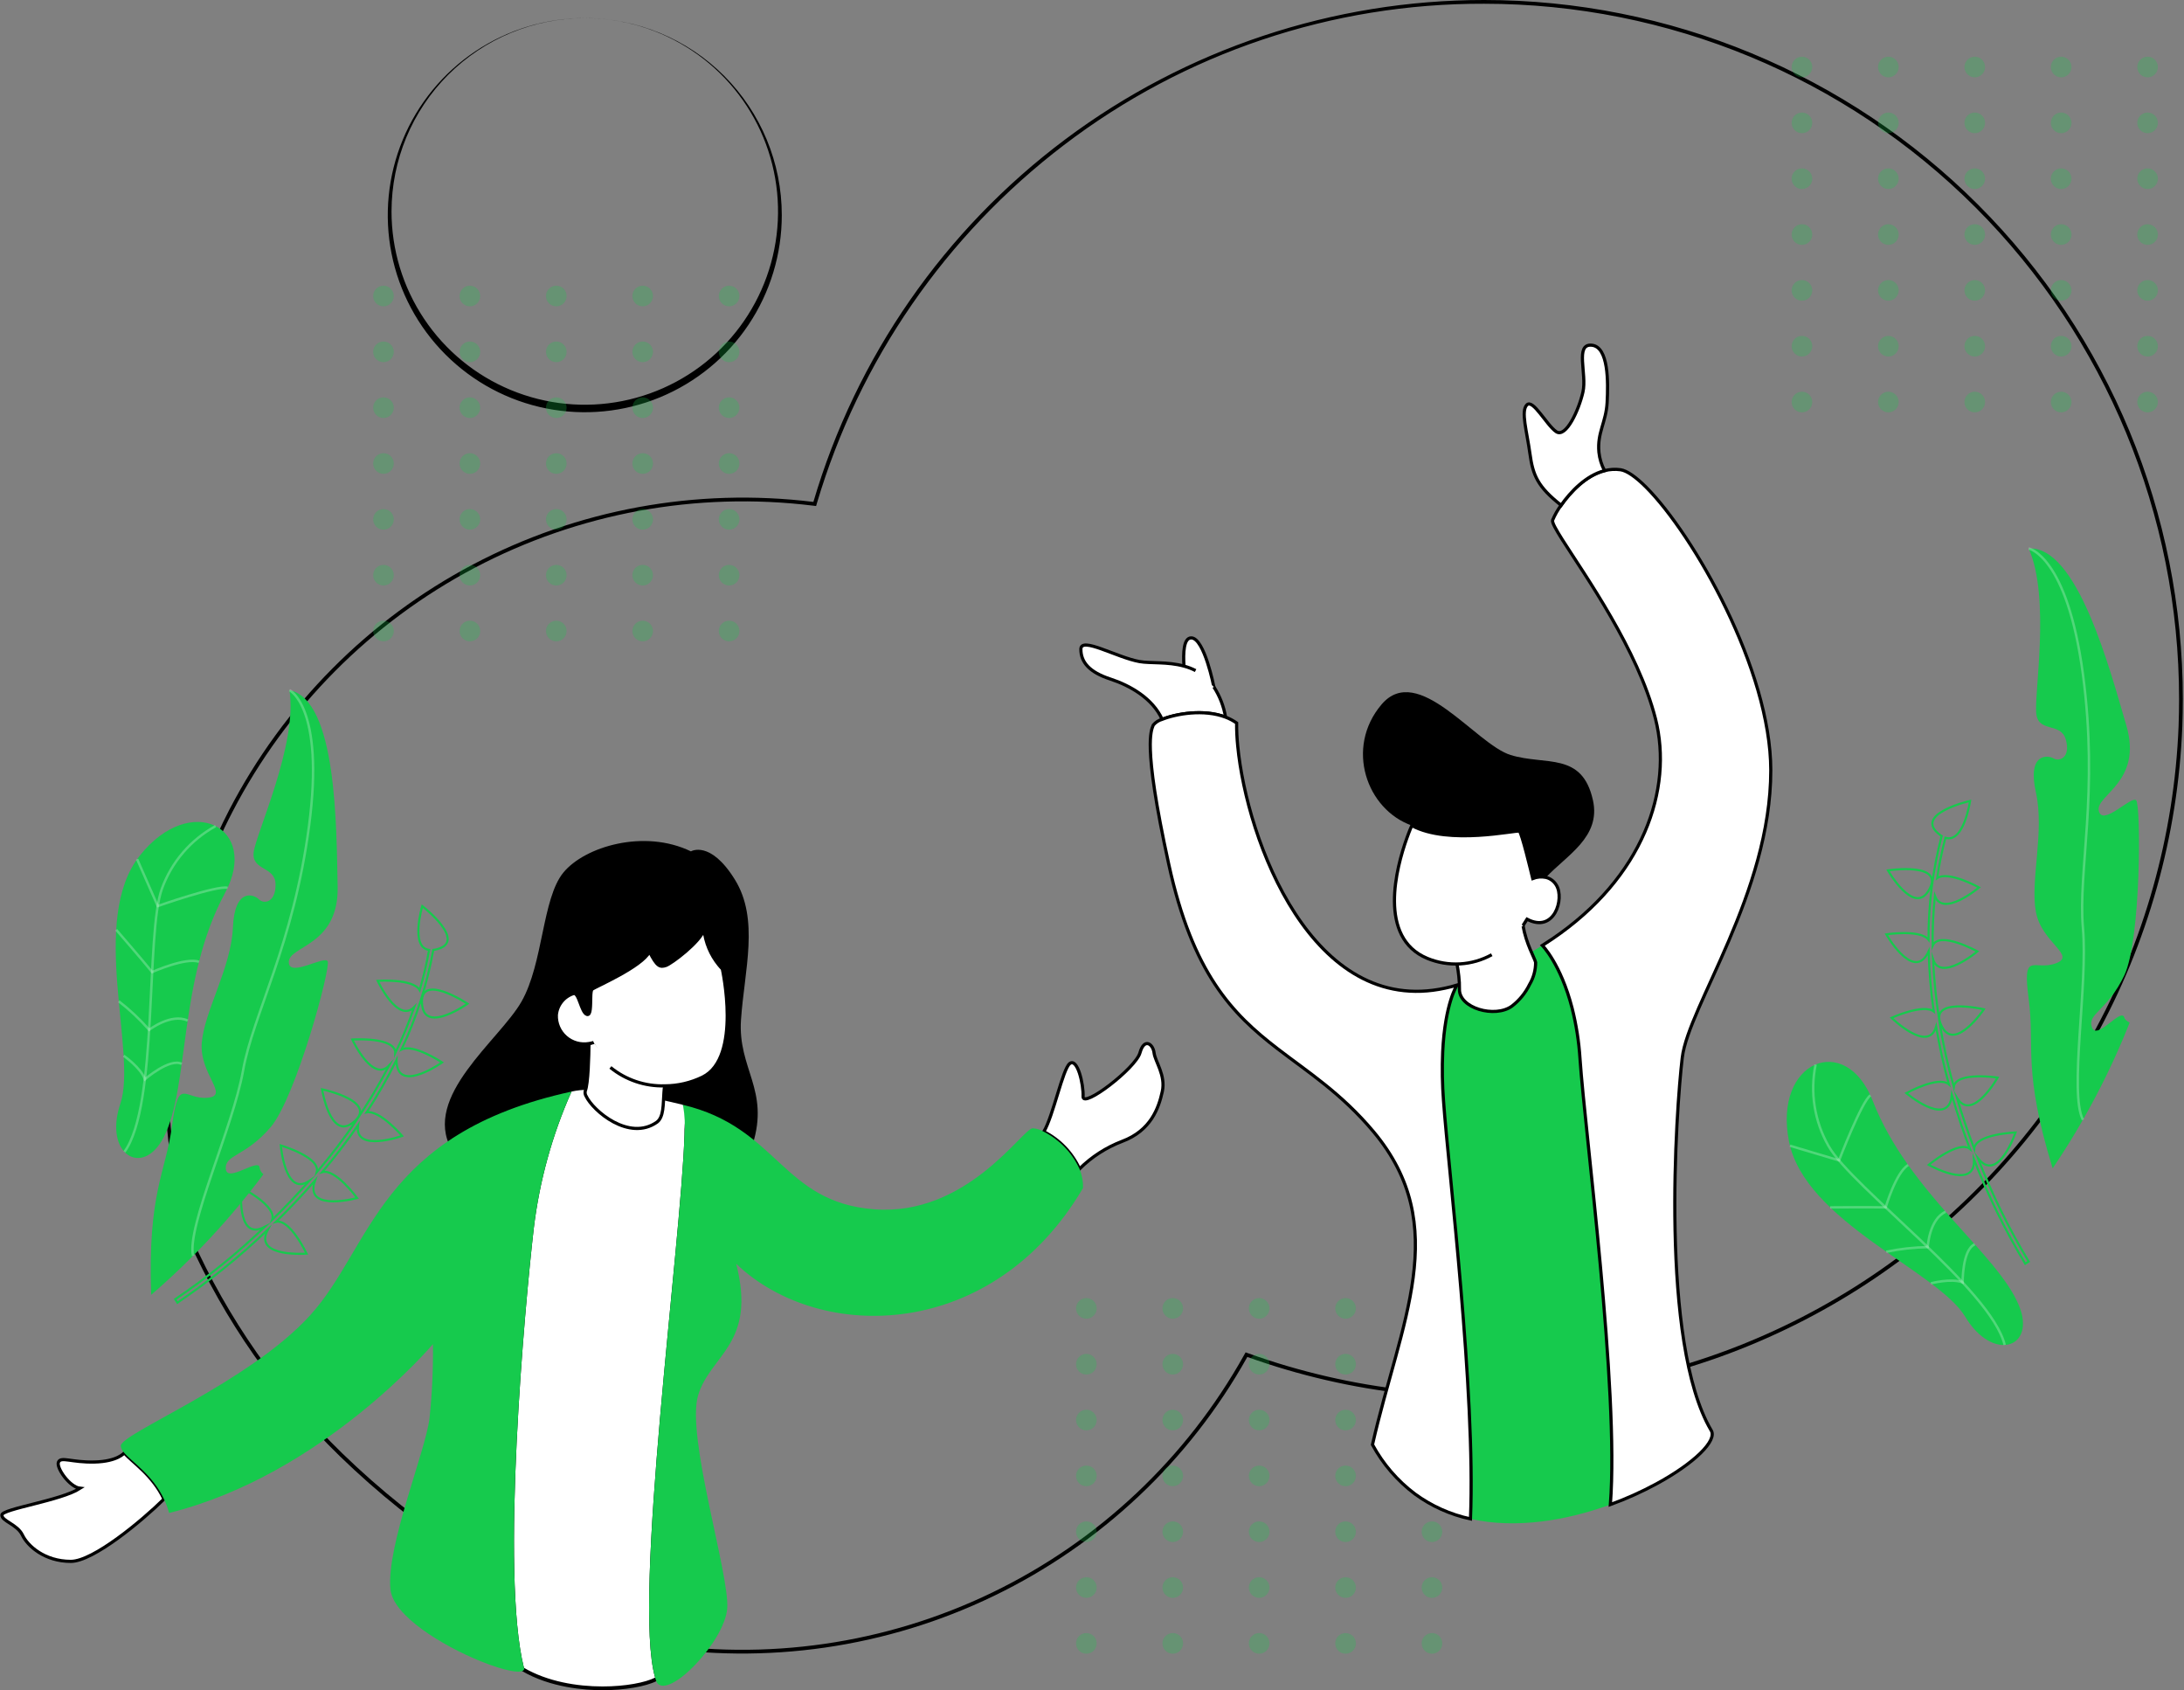 <svg width="517" height="400" viewBox="0 0 517 400" fill="none" xmlns="http://www.w3.org/2000/svg">
<rect x="0" y="0" width="517" height="400" fill="#808080" stroke="none"/>
<g clip-path="url(#clip0_376_1533)">
<path d="M351.292 0.888C394.931 0.889 436.783 18.225 467.64 49.082C498.498 79.94 515.834 121.792 515.835 165.431C515.835 167.375 515.796 169.484 515.717 171.872C514.687 197.705 507.589 222.933 494.997 245.513C482.405 268.092 464.672 287.39 443.235 301.843C421.799 316.296 397.26 325.497 371.606 328.704C345.952 331.91 319.903 329.03 295.569 320.297L294.86 320.042L294.493 320.7C280.862 345.113 260.042 364.734 234.864 376.894C209.686 389.055 181.373 393.163 153.777 388.662C150.189 387.417 146.591 386.046 143.08 384.586C120.014 375.106 98.964 361.323 81.053 343.971C66.037 329.368 53.931 312.046 45.377 292.927C41.72 280.459 39.868 267.532 39.877 254.539C39.809 232.821 45.006 211.41 55.024 192.141C67.801 167.485 87.814 147.327 112.376 134.372C136.939 121.417 164.877 116.285 192.44 119.664L193.188 119.756L193.4 119.033C203.403 85.327 223.862 55.674 251.821 34.358C280.382 12.542 315.352 0.775 351.292 0.888ZM138.43 4.285C147.479 4.285 156.324 6.968 163.847 11.995C171.371 17.022 177.235 24.167 180.697 32.527C184.16 40.886 185.066 50.085 183.301 58.959C181.535 67.834 177.178 75.986 170.78 82.384C164.382 88.782 156.23 93.139 147.356 94.904C138.481 96.67 129.283 95.764 120.923 92.301C112.563 88.838 105.418 82.975 100.391 75.451C95.364 67.928 92.681 59.083 92.681 50.034C92.695 37.905 97.519 26.276 106.096 17.7C114.673 9.123 126.301 4.299 138.43 4.285ZM351.292 0C315.554 0.004 280.777 11.577 252.163 32.988C223.549 54.399 202.635 84.497 192.548 118.782C164.805 115.381 136.685 120.547 111.962 133.587C87.239 146.626 67.096 166.916 54.235 191.732C38.088 223.065 34.616 259.41 44.541 293.233C53.145 312.474 65.323 329.907 80.43 344.605C98.409 362.053 119.558 375.902 142.739 385.406C146.326 386.898 149.932 388.271 153.558 389.525C181.344 394.074 209.857 389.949 235.215 377.711C260.572 365.472 281.542 345.716 295.268 321.132C319.734 329.912 345.923 332.808 371.716 329.584C397.508 326.361 422.179 317.109 443.732 302.579C465.284 288.048 483.112 268.646 495.772 245.944C508.433 223.242 515.569 197.879 516.604 171.906C516.675 169.763 516.723 167.597 516.723 165.431C516.722 121.556 499.292 79.479 468.268 48.455C437.244 17.43 395.166 0.001 351.292 0V0ZM138.43 4.285C129.206 4.285 120.19 7.02 112.52 12.145C104.851 17.269 98.873 24.553 95.343 33.075C91.814 41.596 90.89 50.974 92.689 60.02C94.489 69.067 98.931 77.377 105.453 83.899C111.975 90.421 120.285 94.863 129.332 96.663C138.379 98.462 147.756 97.539 156.278 94.009C164.799 90.479 172.083 84.501 177.208 76.832C182.332 69.163 185.067 60.146 185.067 50.922C185.067 38.553 180.154 26.691 171.408 17.945C162.662 9.198 150.799 4.285 138.43 4.285Z" fill="black"/>
<g style="mix-blend-mode:overlay" opacity="0.25">
<g style="mix-blend-mode:overlay">
<path d="M90.778 72.498C92.128 72.498 93.222 71.404 93.222 70.054C93.222 68.705 92.128 67.611 90.778 67.611C89.429 67.611 88.335 68.705 88.335 70.054C88.335 71.404 89.429 72.498 90.778 72.498Z" fill="#16CA4D"/>
</g>
<g style="mix-blend-mode:overlay">
<path d="M111.232 72.498C112.582 72.498 113.676 71.404 113.676 70.054C113.676 68.705 112.582 67.611 111.232 67.611C109.883 67.611 108.789 68.705 108.789 70.054C108.789 71.404 109.883 72.498 111.232 72.498Z" fill="#16CA4D"/>
</g>
<g style="mix-blend-mode:overlay">
<path d="M131.687 72.498C133.036 72.498 134.131 71.404 134.131 70.054C134.131 68.705 133.036 67.611 131.687 67.611C130.337 67.611 129.243 68.705 129.243 70.054C129.243 71.404 130.337 72.498 131.687 72.498Z" fill="#16CA4D"/>
</g>
<g style="mix-blend-mode:overlay">
<path d="M152.141 72.498C153.491 72.498 154.585 71.404 154.585 70.054C154.585 68.705 153.491 67.611 152.141 67.611C150.791 67.611 149.697 68.705 149.697 70.054C149.697 71.404 150.791 72.498 152.141 72.498Z" fill="#16CA4D"/>
</g>
<g style="mix-blend-mode:overlay">
<path d="M172.595 72.498C173.945 72.498 175.039 71.404 175.039 70.054C175.039 68.705 173.945 67.611 172.595 67.611C171.246 67.611 170.152 68.705 170.152 70.054C170.152 71.404 171.246 72.498 172.595 72.498Z" fill="#16CA4D"/>
</g>
<g style="mix-blend-mode:overlay">
<path d="M90.778 85.712C92.128 85.712 93.222 84.618 93.222 83.268C93.222 81.918 92.128 80.824 90.778 80.824C89.429 80.824 88.335 81.918 88.335 83.268C88.335 84.618 89.429 85.712 90.778 85.712Z" fill="#16CA4D"/>
</g>
<g style="mix-blend-mode:overlay">
<path d="M111.232 85.712C112.582 85.712 113.676 84.618 113.676 83.268C113.676 81.918 112.582 80.824 111.232 80.824C109.883 80.824 108.789 81.918 108.789 83.268C108.789 84.618 109.883 85.712 111.232 85.712Z" fill="#16CA4D"/>
</g>
<g style="mix-blend-mode:overlay">
<path d="M131.687 85.712C133.036 85.712 134.131 84.618 134.131 83.268C134.131 81.918 133.036 80.824 131.687 80.824C130.337 80.824 129.243 81.918 129.243 83.268C129.243 84.618 130.337 85.712 131.687 85.712Z" fill="#16CA4D"/>
</g>
<g style="mix-blend-mode:overlay">
<path d="M152.141 85.712C153.491 85.712 154.585 84.618 154.585 83.268C154.585 81.918 153.491 80.824 152.141 80.824C150.791 80.824 149.697 81.918 149.697 83.268C149.697 84.618 150.791 85.712 152.141 85.712Z" fill="#16CA4D"/>
</g>
<g style="mix-blend-mode:overlay">
<path d="M172.595 85.712C173.945 85.712 175.039 84.618 175.039 83.268C175.039 81.918 173.945 80.825 172.595 80.825C171.246 80.825 170.152 81.918 170.152 83.268C170.152 84.618 171.246 85.712 172.595 85.712Z" fill="#16CA4D"/>
</g>
<g style="mix-blend-mode:overlay">
<path d="M90.778 98.926C92.128 98.926 93.222 97.832 93.222 96.482C93.222 95.132 92.128 94.038 90.778 94.038C89.429 94.038 88.335 95.132 88.335 96.482C88.335 97.832 89.429 98.926 90.778 98.926Z" fill="#16CA4D"/>
</g>
<g style="mix-blend-mode:overlay">
<path d="M111.232 98.926C112.582 98.926 113.676 97.832 113.676 96.482C113.676 95.132 112.582 94.038 111.232 94.038C109.883 94.038 108.789 95.132 108.789 96.482C108.789 97.832 109.883 98.926 111.232 98.926Z" fill="#16CA4D"/>
</g>
<g style="mix-blend-mode:overlay">
<path d="M131.687 98.926C133.036 98.926 134.131 97.832 134.131 96.482C134.131 95.132 133.036 94.038 131.687 94.038C130.337 94.038 129.243 95.132 129.243 96.482C129.243 97.832 130.337 98.926 131.687 98.926Z" fill="#16CA4D"/>
</g>
<g style="mix-blend-mode:overlay">
<path d="M152.141 98.926C153.491 98.926 154.585 97.832 154.585 96.482C154.585 95.132 153.491 94.038 152.141 94.038C150.791 94.038 149.697 95.132 149.697 96.482C149.697 97.832 150.791 98.926 152.141 98.926Z" fill="#16CA4D"/>
</g>
<g style="mix-blend-mode:overlay">
<path d="M172.595 98.926C173.945 98.926 175.039 97.832 175.039 96.482C175.039 95.132 173.945 94.038 172.595 94.038C171.246 94.038 170.152 95.132 170.152 96.482C170.152 97.832 171.246 98.926 172.595 98.926Z" fill="#16CA4D"/>
</g>
<g style="mix-blend-mode:overlay">
<path d="M90.778 112.139C92.128 112.139 93.222 111.045 93.222 109.696C93.222 108.346 92.128 107.252 90.778 107.252C89.429 107.252 88.335 108.346 88.335 109.696C88.335 111.045 89.429 112.139 90.778 112.139Z" fill="#16CA4D"/>
</g>
<g style="mix-blend-mode:overlay">
<path d="M111.232 112.139C112.582 112.139 113.676 111.045 113.676 109.696C113.676 108.346 112.582 107.252 111.232 107.252C109.883 107.252 108.789 108.346 108.789 109.696C108.789 111.045 109.883 112.139 111.232 112.139Z" fill="#16CA4D"/>
</g>
<g style="mix-blend-mode:overlay">
<path d="M131.687 112.139C133.036 112.139 134.131 111.045 134.131 109.696C134.131 108.346 133.036 107.252 131.687 107.252C130.337 107.252 129.243 108.346 129.243 109.696C129.243 111.045 130.337 112.139 131.687 112.139Z" fill="#16CA4D"/>
</g>
<g style="mix-blend-mode:overlay">
<path d="M152.141 112.139C153.491 112.139 154.585 111.045 154.585 109.696C154.585 108.346 153.491 107.252 152.141 107.252C150.791 107.252 149.697 108.346 149.697 109.696C149.697 111.045 150.791 112.139 152.141 112.139Z" fill="#16CA4D"/>
</g>
<g style="mix-blend-mode:overlay">
<path d="M172.595 112.139C173.945 112.139 175.039 111.045 175.039 109.696C175.039 108.346 173.945 107.252 172.595 107.252C171.246 107.252 170.152 108.346 170.152 109.696C170.152 111.045 171.246 112.139 172.595 112.139Z" fill="#16CA4D"/>
</g>
<g style="mix-blend-mode:overlay">
<path d="M90.778 125.353C92.128 125.353 93.222 124.259 93.222 122.91C93.222 121.56 92.128 120.466 90.778 120.466C89.429 120.466 88.335 121.56 88.335 122.91C88.335 124.259 89.429 125.353 90.778 125.353Z" fill="#16CA4D"/>
</g>
<g style="mix-blend-mode:overlay">
<path d="M111.232 125.353C112.582 125.353 113.676 124.259 113.676 122.91C113.676 121.56 112.582 120.466 111.232 120.466C109.883 120.466 108.789 121.56 108.789 122.91C108.789 124.259 109.883 125.353 111.232 125.353Z" fill="#16CA4D"/>
</g>
<g style="mix-blend-mode:overlay">
<path d="M131.687 125.353C133.036 125.353 134.131 124.259 134.131 122.91C134.131 121.56 133.036 120.466 131.687 120.466C130.337 120.466 129.243 121.56 129.243 122.91C129.243 124.259 130.337 125.353 131.687 125.353Z" fill="#16CA4D"/>
</g>
<g style="mix-blend-mode:overlay">
<path d="M152.141 125.353C153.491 125.353 154.585 124.259 154.585 122.91C154.585 121.56 153.491 120.466 152.141 120.466C150.791 120.466 149.697 121.56 149.697 122.91C149.697 124.259 150.791 125.353 152.141 125.353Z" fill="#16CA4D"/>
</g>
<g style="mix-blend-mode:overlay">
<path d="M172.595 125.353C173.945 125.353 175.039 124.259 175.039 122.91C175.039 121.56 173.945 120.466 172.595 120.466C171.246 120.466 170.152 121.56 170.152 122.91C170.152 124.259 171.246 125.353 172.595 125.353Z" fill="#16CA4D"/>
</g>
<g style="mix-blend-mode:overlay">
<path d="M90.778 138.567C92.128 138.567 93.222 137.473 93.222 136.124C93.222 134.774 92.128 133.68 90.778 133.68C89.429 133.68 88.335 134.774 88.335 136.124C88.335 137.473 89.429 138.567 90.778 138.567Z" fill="#16CA4D"/>
</g>
<g style="mix-blend-mode:overlay">
<path d="M111.232 138.567C112.582 138.567 113.676 137.473 113.676 136.124C113.676 134.774 112.582 133.68 111.232 133.68C109.883 133.68 108.789 134.774 108.789 136.124C108.789 137.473 109.883 138.567 111.232 138.567Z" fill="#16CA4D"/>
</g>
<g style="mix-blend-mode:overlay">
<path d="M131.687 138.567C133.036 138.567 134.131 137.473 134.131 136.124C134.131 134.774 133.036 133.68 131.687 133.68C130.337 133.68 129.243 134.774 129.243 136.124C129.243 137.473 130.337 138.567 131.687 138.567Z" fill="#16CA4D"/>
</g>
<g style="mix-blend-mode:overlay">
<path d="M152.141 138.567C153.491 138.567 154.585 137.473 154.585 136.124C154.585 134.774 153.491 133.68 152.141 133.68C150.791 133.68 149.697 134.774 149.697 136.124C149.697 137.473 150.791 138.567 152.141 138.567Z" fill="#16CA4D"/>
</g>
<g style="mix-blend-mode:overlay">
<path d="M172.595 138.567C173.945 138.567 175.039 137.473 175.039 136.124C175.039 134.774 173.945 133.68 172.595 133.68C171.246 133.68 170.152 134.774 170.152 136.124C170.152 137.473 171.246 138.567 172.595 138.567Z" fill="#16CA4D"/>
</g>
<g style="mix-blend-mode:overlay">
<path d="M90.778 151.781C92.128 151.781 93.222 150.687 93.222 149.337C93.222 147.988 92.128 146.894 90.778 146.894C89.429 146.894 88.335 147.988 88.335 149.337C88.335 150.687 89.429 151.781 90.778 151.781Z" fill="#16CA4D"/>
</g>
<g style="mix-blend-mode:overlay">
<path d="M111.232 151.781C112.582 151.781 113.676 150.687 113.676 149.337C113.676 147.988 112.582 146.894 111.232 146.894C109.883 146.894 108.789 147.988 108.789 149.337C108.789 150.687 109.883 151.781 111.232 151.781Z" fill="#16CA4D"/>
</g>
<g style="mix-blend-mode:overlay">
<path d="M131.687 151.781C133.036 151.781 134.131 150.687 134.131 149.337C134.131 147.988 133.036 146.894 131.687 146.894C130.337 146.894 129.243 147.988 129.243 149.337C129.243 150.687 130.337 151.781 131.687 151.781Z" fill="#16CA4D"/>
</g>
<g style="mix-blend-mode:overlay">
<path d="M152.141 151.781C153.491 151.781 154.585 150.687 154.585 149.337C154.585 147.988 153.491 146.894 152.141 146.894C150.791 146.894 149.697 147.988 149.697 149.337C149.697 150.687 150.791 151.781 152.141 151.781Z" fill="#16CA4D"/>
</g>
<g style="mix-blend-mode:overlay">
<path d="M172.595 151.781C173.945 151.781 175.039 150.687 175.039 149.337C175.039 147.988 173.945 146.894 172.595 146.894C171.246 146.894 170.152 147.988 170.152 149.337C170.152 150.687 171.246 151.781 172.595 151.781Z" fill="#16CA4D"/>
</g>
</g>
<g style="mix-blend-mode:overlay" opacity="0.25">
<g style="mix-blend-mode:overlay">
<path d="M426.562 18.307C427.912 18.307 429.006 17.213 429.006 15.864C429.006 14.514 427.912 13.42 426.562 13.42C425.212 13.42 424.118 14.514 424.118 15.864C424.118 17.213 425.212 18.307 426.562 18.307Z" fill="#16CA4D"/>
</g>
<g style="mix-blend-mode:overlay">
<path d="M447.016 18.307C448.366 18.307 449.46 17.213 449.46 15.864C449.46 14.514 448.366 13.42 447.016 13.42C445.667 13.42 444.573 14.514 444.573 15.864C444.573 17.213 445.667 18.307 447.016 18.307Z" fill="#16CA4D"/>
</g>
<g style="mix-blend-mode:overlay">
<path d="M467.471 18.307C468.82 18.307 469.914 17.213 469.914 15.864C469.914 14.514 468.82 13.42 467.471 13.42C466.121 13.42 465.027 14.514 465.027 15.864C465.027 17.213 466.121 18.307 467.471 18.307Z" fill="#16CA4D"/>
</g>
<g style="mix-blend-mode:overlay">
<path d="M487.925 18.307C489.275 18.307 490.369 17.213 490.369 15.864C490.369 14.514 489.275 13.42 487.925 13.42C486.576 13.42 485.481 14.514 485.481 15.864C485.481 17.213 486.576 18.307 487.925 18.307Z" fill="#16CA4D"/>
</g>
<g style="mix-blend-mode:overlay">
<path d="M508.379 18.307C509.729 18.307 510.823 17.213 510.823 15.864C510.823 14.514 509.729 13.42 508.379 13.42C507.03 13.42 505.936 14.514 505.936 15.864C505.936 17.213 507.03 18.307 508.379 18.307Z" fill="#16CA4D"/>
</g>
<g style="mix-blend-mode:overlay">
<path d="M426.562 31.521C427.912 31.521 429.006 30.427 429.006 29.078C429.006 27.728 427.912 26.634 426.562 26.634C425.212 26.634 424.118 27.728 424.118 29.078C424.118 30.427 425.212 31.521 426.562 31.521Z" fill="#16CA4D"/>
</g>
<g style="mix-blend-mode:overlay">
<path d="M447.016 31.521C448.366 31.521 449.46 30.427 449.46 29.078C449.46 27.728 448.366 26.634 447.016 26.634C445.667 26.634 444.573 27.728 444.573 29.078C444.573 30.427 445.667 31.521 447.016 31.521Z" fill="#16CA4D"/>
</g>
<g style="mix-blend-mode:overlay">
<path d="M467.471 31.521C468.82 31.521 469.914 30.427 469.914 29.078C469.914 27.728 468.82 26.634 467.471 26.634C466.121 26.634 465.027 27.728 465.027 29.078C465.027 30.427 466.121 31.521 467.471 31.521Z" fill="#16CA4D"/>
</g>
<g style="mix-blend-mode:overlay">
<path d="M487.925 31.521C489.275 31.521 490.369 30.427 490.369 29.078C490.369 27.728 489.275 26.634 487.925 26.634C486.576 26.634 485.481 27.728 485.481 29.078C485.481 30.427 486.576 31.521 487.925 31.521Z" fill="#16CA4D"/>
</g>
<g style="mix-blend-mode:overlay">
<path d="M508.379 31.521C509.729 31.521 510.823 30.427 510.823 29.078C510.823 27.728 509.729 26.634 508.379 26.634C507.03 26.634 505.936 27.728 505.936 29.078C505.936 30.427 507.03 31.521 508.379 31.521Z" fill="#16CA4D"/>
</g>
<g style="mix-blend-mode:overlay">
<path d="M426.562 44.735C427.912 44.735 429.006 43.641 429.006 42.291C429.006 40.942 427.912 39.848 426.562 39.848C425.212 39.848 424.118 40.942 424.118 42.291C424.118 43.641 425.212 44.735 426.562 44.735Z" fill="#16CA4D"/>
</g>
<g style="mix-blend-mode:overlay">
<path d="M447.016 44.735C448.366 44.735 449.46 43.641 449.46 42.291C449.46 40.942 448.366 39.848 447.016 39.848C445.667 39.848 444.573 40.942 444.573 42.291C444.573 43.641 445.667 44.735 447.016 44.735Z" fill="#16CA4D"/>
</g>
<g style="mix-blend-mode:overlay">
<path d="M467.471 44.735C468.82 44.735 469.914 43.641 469.914 42.291C469.914 40.942 468.82 39.848 467.471 39.848C466.121 39.848 465.027 40.942 465.027 42.291C465.027 43.641 466.121 44.735 467.471 44.735Z" fill="#16CA4D"/>
</g>
<g style="mix-blend-mode:overlay">
<path d="M487.925 44.735C489.275 44.735 490.369 43.641 490.369 42.291C490.369 40.942 489.275 39.848 487.925 39.848C486.576 39.848 485.481 40.942 485.481 42.291C485.481 43.641 486.576 44.735 487.925 44.735Z" fill="#16CA4D"/>
</g>
<g style="mix-blend-mode:overlay">
<path d="M508.379 44.735C509.729 44.735 510.823 43.641 510.823 42.291C510.823 40.942 509.729 39.848 508.379 39.848C507.03 39.848 505.936 40.942 505.936 42.291C505.936 43.641 507.03 44.735 508.379 44.735Z" fill="#16CA4D"/>
</g>
<g style="mix-blend-mode:overlay">
<path d="M429.006 55.505C429.006 55.989 428.862 56.461 428.594 56.863C428.325 57.265 427.944 57.578 427.497 57.763C427.051 57.948 426.559 57.996 426.085 57.902C425.611 57.808 425.176 57.575 424.834 57.233C424.492 56.891 424.259 56.456 424.165 55.982C424.071 55.508 424.119 55.017 424.304 54.57C424.489 54.123 424.802 53.742 425.204 53.473C425.606 53.205 426.079 53.062 426.562 53.062C427.21 53.062 427.832 53.319 428.29 53.777C428.748 54.236 429.006 54.857 429.006 55.505Z" fill="#16CA4D"/>
</g>
<g style="mix-blend-mode:overlay">
<path d="M449.46 55.505C449.46 55.989 449.317 56.461 449.048 56.863C448.78 57.265 448.398 57.578 447.952 57.763C447.505 57.948 447.014 57.996 446.54 57.902C446.066 57.808 445.63 57.575 445.289 57.233C444.947 56.891 444.714 56.456 444.62 55.982C444.525 55.508 444.574 55.017 444.759 54.57C444.944 54.123 445.257 53.742 445.659 53.473C446.061 53.205 446.533 53.062 447.016 53.062C447.665 53.062 448.286 53.319 448.744 53.777C449.203 54.236 449.46 54.857 449.46 55.505Z" fill="#16CA4D"/>
</g>
<g style="mix-blend-mode:overlay">
<path d="M469.914 55.505C469.914 55.989 469.771 56.461 469.502 56.863C469.234 57.265 468.852 57.578 468.406 57.763C467.959 57.948 467.468 57.996 466.994 57.902C466.52 57.808 466.084 57.575 465.743 57.233C465.401 56.891 465.168 56.456 465.074 55.982C464.98 55.508 465.028 55.017 465.213 54.57C465.398 54.123 465.711 53.742 466.113 53.473C466.515 53.205 466.987 53.062 467.471 53.062C468.119 53.062 468.74 53.319 469.199 53.777C469.657 54.236 469.914 54.857 469.914 55.505Z" fill="#16CA4D"/>
</g>
<g style="mix-blend-mode:overlay">
<path d="M490.369 55.505C490.369 55.989 490.226 56.461 489.957 56.863C489.688 57.265 489.307 57.578 488.86 57.763C488.414 57.948 487.922 57.996 487.448 57.902C486.974 57.808 486.539 57.575 486.197 57.233C485.855 56.891 485.623 56.456 485.528 55.982C485.434 55.508 485.483 55.017 485.667 54.57C485.852 54.123 486.166 53.742 486.568 53.473C486.969 53.205 487.442 53.062 487.925 53.062C488.573 53.062 489.195 53.319 489.653 53.777C490.111 54.236 490.369 54.857 490.369 55.505Z" fill="#16CA4D"/>
</g>
<g style="mix-blend-mode:overlay">
<path d="M510.823 55.505C510.823 55.989 510.68 56.461 510.411 56.863C510.143 57.265 509.761 57.578 509.314 57.763C508.868 57.948 508.377 57.996 507.902 57.902C507.428 57.808 506.993 57.575 506.651 57.233C506.31 56.891 506.077 56.456 505.982 55.982C505.888 55.508 505.937 55.017 506.122 54.57C506.307 54.123 506.62 53.742 507.022 53.473C507.424 53.205 507.896 53.062 508.379 53.062C509.027 53.062 509.649 53.319 510.107 53.777C510.566 54.236 510.823 54.857 510.823 55.505Z" fill="#16CA4D"/>
</g>
<g style="mix-blend-mode:overlay">
<path d="M426.562 71.163C427.912 71.163 429.006 70.069 429.006 68.719C429.006 67.37 427.912 66.275 426.562 66.275C425.212 66.275 424.118 67.37 424.118 68.719C424.118 70.069 425.212 71.163 426.562 71.163Z" fill="#16CA4D"/>
</g>
<g style="mix-blend-mode:overlay">
<path d="M447.016 71.163C448.366 71.163 449.46 70.069 449.46 68.719C449.46 67.37 448.366 66.275 447.016 66.275C445.667 66.275 444.573 67.37 444.573 68.719C444.573 70.069 445.667 71.163 447.016 71.163Z" fill="#16CA4D"/>
</g>
<g style="mix-blend-mode:overlay">
<path d="M467.471 71.163C468.82 71.163 469.914 70.069 469.914 68.719C469.914 67.37 468.82 66.275 467.471 66.275C466.121 66.275 465.027 67.37 465.027 68.719C465.027 70.069 466.121 71.163 467.471 71.163Z" fill="#16CA4D"/>
</g>
<g style="mix-blend-mode:overlay">
<path d="M487.925 71.163C489.275 71.163 490.369 70.069 490.369 68.719C490.369 67.37 489.275 66.275 487.925 66.275C486.576 66.275 485.481 67.37 485.481 68.719C485.481 70.069 486.576 71.163 487.925 71.163Z" fill="#16CA4D"/>
</g>
<g style="mix-blend-mode:overlay">
<path d="M508.379 71.163C509.729 71.163 510.823 70.069 510.823 68.719C510.823 67.37 509.729 66.275 508.379 66.275C507.03 66.275 505.936 67.37 505.936 68.719C505.936 70.069 507.03 71.163 508.379 71.163Z" fill="#16CA4D"/>
</g>
<g style="mix-blend-mode:overlay">
<path d="M426.562 84.377C427.912 84.377 429.006 83.282 429.006 81.933C429.006 80.583 427.912 79.489 426.562 79.489C425.212 79.489 424.118 80.583 424.118 81.933C424.118 83.282 425.212 84.377 426.562 84.377Z" fill="#16CA4D"/>
</g>
<g style="mix-blend-mode:overlay">
<path d="M447.016 84.377C448.366 84.377 449.46 83.282 449.46 81.933C449.46 80.583 448.366 79.489 447.016 79.489C445.667 79.489 444.573 80.583 444.573 81.933C444.573 83.282 445.667 84.377 447.016 84.377Z" fill="#16CA4D"/>
</g>
<g style="mix-blend-mode:overlay">
<path d="M467.471 84.377C468.82 84.377 469.914 83.282 469.914 81.933C469.914 80.583 468.82 79.489 467.471 79.489C466.121 79.489 465.027 80.583 465.027 81.933C465.027 83.282 466.121 84.377 467.471 84.377Z" fill="#16CA4D"/>
</g>
<g style="mix-blend-mode:overlay">
<path d="M487.925 84.377C489.275 84.377 490.369 83.282 490.369 81.933C490.369 80.583 489.275 79.489 487.925 79.489C486.576 79.489 485.481 80.583 485.481 81.933C485.481 83.282 486.576 84.377 487.925 84.377Z" fill="#16CA4D"/>
</g>
<g style="mix-blend-mode:overlay">
<path d="M508.379 84.377C509.729 84.377 510.823 83.282 510.823 81.933C510.823 80.583 509.729 79.489 508.379 79.489C507.03 79.489 505.936 80.583 505.936 81.933C505.936 83.282 507.03 84.377 508.379 84.377Z" fill="#16CA4D"/>
</g>
<g style="mix-blend-mode:overlay">
<path d="M426.562 97.591C427.912 97.591 429.006 96.496 429.006 95.147C429.006 93.797 427.912 92.703 426.562 92.703C425.212 92.703 424.118 93.797 424.118 95.147C424.118 96.496 425.212 97.591 426.562 97.591Z" fill="#16CA4D"/>
</g>
<g style="mix-blend-mode:overlay">
<path d="M447.016 97.591C448.366 97.591 449.46 96.496 449.46 95.147C449.46 93.797 448.366 92.703 447.016 92.703C445.667 92.703 444.573 93.797 444.573 95.147C444.573 96.496 445.667 97.591 447.016 97.591Z" fill="#16CA4D"/>
</g>
<g style="mix-blend-mode:overlay">
<path d="M467.471 97.591C468.82 97.591 469.914 96.496 469.914 95.147C469.914 93.797 468.82 92.703 467.471 92.703C466.121 92.703 465.027 93.797 465.027 95.147C465.027 96.496 466.121 97.591 467.471 97.591Z" fill="#16CA4D"/>
</g>
<g style="mix-blend-mode:overlay">
<path d="M487.925 97.591C489.275 97.591 490.369 96.496 490.369 95.147C490.369 93.797 489.275 92.703 487.925 92.703C486.576 92.703 485.481 93.797 485.481 95.147C485.481 96.496 486.576 97.591 487.925 97.591Z" fill="#16CA4D"/>
</g>
<g style="mix-blend-mode:overlay">
<path d="M508.379 97.591C509.729 97.591 510.823 96.496 510.823 95.147C510.823 93.797 509.729 92.703 508.379 92.703C507.03 92.703 505.936 93.797 505.936 95.147C505.936 96.496 507.03 97.591 508.379 97.591Z" fill="#16CA4D"/>
</g>
</g>
<g style="mix-blend-mode:overlay" opacity="0.25">
<g style="mix-blend-mode:overlay">
<path d="M257.164 312.082C258.514 312.082 259.608 310.987 259.608 309.638C259.608 308.288 258.514 307.194 257.164 307.194C255.814 307.194 254.72 308.288 254.72 309.638C254.72 310.987 255.814 312.082 257.164 312.082Z" fill="#16CA4D"/>
</g>
<g style="mix-blend-mode:overlay">
<path d="M277.619 312.082C278.968 312.082 280.062 310.988 280.062 309.638C280.062 308.288 278.968 307.194 277.619 307.194C276.269 307.194 275.175 308.288 275.175 309.638C275.175 310.988 276.269 312.082 277.619 312.082Z" fill="#16CA4D"/>
</g>
<g style="mix-blend-mode:overlay">
<path d="M298.073 312.082C299.422 312.082 300.516 310.988 300.516 309.638C300.516 308.288 299.422 307.194 298.073 307.194C296.723 307.194 295.629 308.288 295.629 309.638C295.629 310.988 296.723 312.082 298.073 312.082Z" fill="#16CA4D"/>
</g>
<g style="mix-blend-mode:overlay">
<path d="M320.971 309.638C320.971 310.121 320.828 310.594 320.559 310.996C320.291 311.397 319.909 311.711 319.462 311.896C319.016 312.081 318.525 312.129 318.051 312.035C317.577 311.94 317.141 311.708 316.799 311.366C316.458 311.024 316.225 310.589 316.13 310.115C316.036 309.641 316.085 309.149 316.269 308.703C316.454 308.256 316.768 307.875 317.169 307.606C317.571 307.338 318.044 307.194 318.527 307.194C319.175 307.194 319.797 307.452 320.255 307.91C320.713 308.368 320.971 308.99 320.971 309.638Z" fill="#16CA4D"/>
</g>
<g style="mix-blend-mode:overlay">
<path d="M338.981 312.082C340.331 312.082 341.425 310.988 341.425 309.638C341.425 308.288 340.331 307.194 338.981 307.194C337.632 307.194 336.538 308.288 336.538 309.638C336.538 310.988 337.632 312.082 338.981 312.082Z" fill="#16CA4D"/>
</g>
<g style="mix-blend-mode:overlay">
<path d="M257.164 325.295C258.514 325.295 259.608 324.201 259.608 322.852C259.608 321.502 258.514 320.408 257.164 320.408C255.814 320.408 254.72 321.502 254.72 322.852C254.72 324.201 255.814 325.295 257.164 325.295Z" fill="#16CA4D"/>
</g>
<g style="mix-blend-mode:overlay">
<path d="M277.619 325.295C278.968 325.295 280.062 324.201 280.062 322.852C280.062 321.502 278.968 320.408 277.619 320.408C276.269 320.408 275.175 321.502 275.175 322.852C275.175 324.201 276.269 325.295 277.619 325.295Z" fill="#16CA4D"/>
</g>
<g style="mix-blend-mode:overlay">
<path d="M298.073 325.295C299.422 325.295 300.516 324.201 300.516 322.852C300.516 321.502 299.422 320.408 298.073 320.408C296.723 320.408 295.629 321.502 295.629 322.852C295.629 324.201 296.723 325.295 298.073 325.295Z" fill="#16CA4D"/>
</g>
<g style="mix-blend-mode:overlay">
<path d="M320.971 322.852C320.971 323.335 320.828 323.807 320.559 324.209C320.291 324.611 319.909 324.924 319.462 325.109C319.016 325.294 318.525 325.343 318.051 325.249C317.577 325.154 317.141 324.922 316.799 324.58C316.458 324.238 316.225 323.803 316.13 323.329C316.036 322.855 316.085 322.363 316.269 321.917C316.454 321.47 316.768 321.088 317.169 320.82C317.571 320.551 318.044 320.408 318.527 320.408C319.175 320.408 319.797 320.665 320.255 321.124C320.713 321.582 320.971 322.204 320.971 322.852Z" fill="#16CA4D"/>
</g>
<g style="mix-blend-mode:overlay">
<path d="M338.981 325.295C340.331 325.295 341.425 324.201 341.425 322.852C341.425 321.502 340.331 320.408 338.981 320.408C337.632 320.408 336.538 321.502 336.538 322.852C336.538 324.201 337.632 325.295 338.981 325.295Z" fill="#16CA4D"/>
</g>
<g style="mix-blend-mode:overlay">
<path d="M257.164 338.509C258.514 338.509 259.608 337.415 259.608 336.066C259.608 334.716 258.514 333.622 257.164 333.622C255.814 333.622 254.72 334.716 254.72 336.066C254.72 337.415 255.814 338.509 257.164 338.509Z" fill="#16CA4D"/>
</g>
<g style="mix-blend-mode:overlay">
<path d="M277.619 338.509C278.968 338.509 280.062 337.415 280.062 336.066C280.062 334.716 278.968 333.622 277.619 333.622C276.269 333.622 275.175 334.716 275.175 336.066C275.175 337.415 276.269 338.509 277.619 338.509Z" fill="#16CA4D"/>
</g>
<g style="mix-blend-mode:overlay">
<path d="M298.073 338.509C299.422 338.509 300.516 337.415 300.516 336.066C300.516 334.716 299.422 333.622 298.073 333.622C296.723 333.622 295.629 334.716 295.629 336.066C295.629 337.415 296.723 338.509 298.073 338.509Z" fill="#16CA4D"/>
</g>
<g style="mix-blend-mode:overlay">
<path d="M320.971 336.066C320.971 336.549 320.828 337.021 320.559 337.423C320.291 337.825 319.909 338.138 319.462 338.323C319.016 338.508 318.525 338.557 318.051 338.462C317.576 338.368 317.141 338.135 316.799 337.794C316.458 337.452 316.225 337.016 316.13 336.542C316.036 336.068 316.085 335.577 316.269 335.13C316.454 334.684 316.768 334.302 317.169 334.034C317.571 333.765 318.044 333.622 318.527 333.622C318.848 333.622 319.166 333.685 319.462 333.808C319.759 333.931 320.028 334.111 320.255 334.338C320.482 334.564 320.662 334.834 320.785 335.13C320.908 335.427 320.971 335.745 320.971 336.066Z" fill="#16CA4D"/>
</g>
<g style="mix-blend-mode:overlay">
<path d="M338.981 338.509C340.331 338.509 341.425 337.415 341.425 336.066C341.425 334.716 340.331 333.622 338.981 333.622C337.632 333.622 336.538 334.716 336.538 336.066C336.538 337.415 337.632 338.509 338.981 338.509Z" fill="#16CA4D"/>
</g>
<g style="mix-blend-mode:overlay">
<path d="M257.164 351.723C258.514 351.723 259.608 350.629 259.608 349.279C259.608 347.93 258.514 346.836 257.164 346.836C255.814 346.836 254.72 347.93 254.72 349.279C254.72 350.629 255.814 351.723 257.164 351.723Z" fill="#16CA4D"/>
</g>
<g style="mix-blend-mode:overlay">
<path d="M277.619 351.723C278.968 351.723 280.062 350.629 280.062 349.279C280.062 347.93 278.968 346.836 277.619 346.836C276.269 346.836 275.175 347.93 275.175 349.279C275.175 350.629 276.269 351.723 277.619 351.723Z" fill="#16CA4D"/>
</g>
<g style="mix-blend-mode:overlay">
<path d="M298.073 351.723C299.422 351.723 300.516 350.629 300.516 349.279C300.516 347.93 299.422 346.836 298.073 346.836C296.723 346.836 295.629 347.93 295.629 349.279C295.629 350.629 296.723 351.723 298.073 351.723Z" fill="#16CA4D"/>
</g>
<g style="mix-blend-mode:overlay">
<path d="M320.971 349.279C320.971 349.763 320.828 350.235 320.559 350.637C320.291 351.039 319.909 351.352 319.462 351.537C319.016 351.722 318.525 351.771 318.051 351.676C317.577 351.582 317.141 351.349 316.799 351.008C316.458 350.666 316.225 350.23 316.13 349.756C316.036 349.282 316.085 348.791 316.269 348.344C316.454 347.898 316.768 347.516 317.169 347.248C317.571 346.979 318.044 346.836 318.527 346.836C319.175 346.836 319.797 347.093 320.255 347.552C320.713 348.01 320.971 348.631 320.971 349.279Z" fill="#16CA4D"/>
</g>
<g style="mix-blend-mode:overlay">
<path d="M338.981 351.723C340.331 351.723 341.425 350.629 341.425 349.279C341.425 347.93 340.331 346.836 338.981 346.836C337.632 346.836 336.538 347.93 336.538 349.279C336.538 350.629 337.632 351.723 338.981 351.723Z" fill="#16CA4D"/>
</g>
<g style="mix-blend-mode:overlay">
<path d="M257.164 364.937C258.514 364.937 259.608 363.843 259.608 362.493C259.608 361.144 258.514 360.05 257.164 360.05C255.814 360.05 254.72 361.144 254.72 362.493C254.72 363.843 255.814 364.937 257.164 364.937Z" fill="#16CA4D"/>
</g>
<g style="mix-blend-mode:overlay">
<path d="M277.619 364.937C278.968 364.937 280.062 363.843 280.062 362.493C280.062 361.144 278.968 360.05 277.619 360.05C276.269 360.05 275.175 361.144 275.175 362.493C275.175 363.843 276.269 364.937 277.619 364.937Z" fill="#16CA4D"/>
</g>
<g style="mix-blend-mode:overlay">
<path d="M298.073 364.937C299.422 364.937 300.516 363.843 300.516 362.493C300.516 361.144 299.422 360.05 298.073 360.05C296.723 360.05 295.629 361.144 295.629 362.493C295.629 363.843 296.723 364.937 298.073 364.937Z" fill="#16CA4D"/>
</g>
<g style="mix-blend-mode:overlay">
<path d="M320.971 362.493C320.971 362.977 320.828 363.449 320.559 363.851C320.291 364.253 319.909 364.566 319.462 364.751C319.016 364.936 318.525 364.984 318.051 364.89C317.576 364.796 317.141 364.563 316.799 364.221C316.458 363.88 316.225 363.444 316.13 362.97C316.036 362.496 316.085 362.005 316.269 361.558C316.454 361.112 316.768 360.73 317.169 360.462C317.571 360.193 318.044 360.05 318.527 360.05C318.848 360.05 319.166 360.113 319.462 360.236C319.759 360.358 320.028 360.538 320.255 360.765C320.482 360.992 320.662 361.262 320.785 361.558C320.908 361.855 320.971 362.172 320.971 362.493Z" fill="#16CA4D"/>
</g>
<g style="mix-blend-mode:overlay">
<path d="M338.981 364.937C340.331 364.937 341.425 363.843 341.425 362.493C341.425 361.144 340.331 360.05 338.981 360.05C337.632 360.05 336.538 361.144 336.538 362.493C336.538 363.843 337.632 364.937 338.981 364.937Z" fill="#16CA4D"/>
</g>
<g style="mix-blend-mode:overlay">
<path d="M257.164 378.151C258.514 378.151 259.608 377.057 259.608 375.707C259.608 374.357 258.514 373.263 257.164 373.263C255.814 373.263 254.72 374.357 254.72 375.707C254.72 377.057 255.814 378.151 257.164 378.151Z" fill="#16CA4D"/>
</g>
<g style="mix-blend-mode:overlay">
<path d="M277.619 378.151C278.968 378.151 280.062 377.057 280.062 375.707C280.062 374.357 278.968 373.263 277.619 373.263C276.269 373.263 275.175 374.357 275.175 375.707C275.175 377.057 276.269 378.151 277.619 378.151Z" fill="#16CA4D"/>
</g>
<g style="mix-blend-mode:overlay">
<path d="M298.073 378.151C299.422 378.151 300.516 377.057 300.516 375.707C300.516 374.357 299.422 373.263 298.073 373.263C296.723 373.263 295.629 374.357 295.629 375.707C295.629 377.057 296.723 378.151 298.073 378.151Z" fill="#16CA4D"/>
</g>
<g style="mix-blend-mode:overlay">
<path d="M320.971 375.707C320.971 376.19 320.828 376.663 320.559 377.065C320.291 377.467 319.909 377.78 319.462 377.965C319.016 378.15 318.525 378.198 318.051 378.104C317.577 378.01 317.141 377.777 316.799 377.435C316.458 377.094 316.225 376.658 316.13 376.184C316.036 375.71 316.085 375.219 316.269 374.772C316.454 374.326 316.768 373.944 317.169 373.675C317.571 373.407 318.044 373.264 318.527 373.264C319.175 373.264 319.797 373.521 320.255 373.979C320.713 374.437 320.971 375.059 320.971 375.707Z" fill="#16CA4D"/>
</g>
<g style="mix-blend-mode:overlay">
<path d="M338.981 378.151C340.331 378.151 341.425 377.057 341.425 375.707C341.425 374.357 340.331 373.263 338.981 373.263C337.632 373.263 336.538 374.357 336.538 375.707C336.538 377.057 337.632 378.151 338.981 378.151Z" fill="#16CA4D"/>
</g>
<g style="mix-blend-mode:overlay">
<path d="M257.164 391.365C258.514 391.365 259.608 390.271 259.608 388.921C259.608 387.571 258.514 386.477 257.164 386.477C255.814 386.477 254.72 387.571 254.72 388.921C254.72 390.271 255.814 391.365 257.164 391.365Z" fill="#16CA4D"/>
</g>
<g style="mix-blend-mode:overlay">
<path d="M277.619 391.365C278.968 391.365 280.062 390.271 280.062 388.921C280.062 387.571 278.968 386.477 277.619 386.477C276.269 386.477 275.175 387.571 275.175 388.921C275.175 390.271 276.269 391.365 277.619 391.365Z" fill="#16CA4D"/>
</g>
<g style="mix-blend-mode:overlay">
<path d="M298.073 391.365C299.422 391.365 300.516 390.271 300.516 388.921C300.516 387.571 299.422 386.477 298.073 386.477C296.723 386.477 295.629 387.571 295.629 388.921C295.629 390.271 296.723 391.365 298.073 391.365Z" fill="#16CA4D"/>
</g>
<g style="mix-blend-mode:overlay">
<path d="M320.971 388.921C320.971 389.404 320.828 389.877 320.559 390.279C320.291 390.68 319.909 390.994 319.462 391.179C319.016 391.364 318.525 391.412 318.051 391.318C317.576 391.223 317.141 390.991 316.799 390.649C316.458 390.307 316.225 389.872 316.13 389.398C316.036 388.924 316.085 388.432 316.269 387.986C316.454 387.539 316.768 387.158 317.169 386.889C317.571 386.621 318.044 386.477 318.527 386.477C318.848 386.477 319.166 386.54 319.462 386.663C319.759 386.786 320.028 386.966 320.255 387.193C320.482 387.42 320.662 387.689 320.785 387.986C320.908 388.282 320.971 388.6 320.971 388.921Z" fill="#16CA4D"/>
</g>
<g style="mix-blend-mode:overlay">
<path d="M338.981 391.365C340.331 391.365 341.425 390.271 341.425 388.921C341.425 387.571 340.331 386.477 338.981 386.477C337.632 386.477 336.538 387.571 336.538 388.921C336.538 390.271 337.632 391.365 338.981 391.365Z" fill="#16CA4D"/>
</g>
</g>
<path d="M83.433 265.756C78.15 269.758 76.237 257.795 76.237 257.795C76.237 257.795 90.085 260.716 83.433 265.756ZM110.666 237.537C110.666 237.537 98.872 229.715 99.944 237.99C100.795 244.564 110.666 237.537 110.666 237.537V237.537ZM42 308.293C49.619 303.146 56.784 297.359 63.419 290.995C63.33 291.164 63.241 291.344 63.156 291.539C60.496 297.61 72.576 296.679 72.576 296.679C72.576 296.679 68.611 288.332 65.322 289.163C66.78 287.739 68.255 286.247 69.747 284.685C71.313 283.04 72.927 281.273 74.561 279.396C74.465 279.672 74.385 279.953 74.32 280.237C72.842 286.698 84.535 283.526 84.535 283.526C84.535 283.526 79.384 276.483 76.27 277.397C79.12 274.009 82.001 270.287 84.772 266.263C84.769 266.283 84.765 266.303 84.762 266.324C83.782 272.879 95.198 268.822 95.198 268.822C95.198 268.822 89.872 262.6 86.781 263.258C89.384 259.264 91.75 255.12 93.867 250.848C93.862 251.194 93.882 251.541 93.927 251.884C94.778 258.457 104.649 251.431 104.649 251.431C104.649 251.431 97.852 246.926 95.048 248.379C98.568 240.88 101.097 232.955 102.572 224.804C102.706 224.787 102.838 224.772 102.981 224.744C111.162 223.096 99.961 214.446 99.961 214.446C99.961 214.446 97.037 224.218 101.583 224.81C101.01 228.017 100.261 231.19 99.338 234.314C97.776 231.54 89.411 232.12 89.411 232.12C89.411 232.12 94.148 242.286 98.057 238.33C96.772 242.05 95.273 245.694 93.569 249.242C93.686 245.299 83.393 246.013 83.393 246.013C83.393 246.013 88.209 256.353 92.136 252.127C87.396 261.185 81.637 269.674 74.972 277.427C76.001 273.868 66.473 271.082 66.473 271.082C66.473 271.082 67.468 283.157 73.04 279.569C73.106 279.527 73.165 279.485 73.227 279.443C71.809 281.053 70.408 282.582 69.045 284.015C67.486 285.653 65.942 287.212 64.414 288.692C65.634 285.41 57.159 281.077 57.159 281.077C57.159 281.077 55.878 293.125 62.024 290.643C62.273 290.543 62.5 290.439 62.708 290.332C56.13 296.638 49.028 302.372 41.477 307.473L42 308.293Z" stroke="#16CA4D" stroke-width="0.5" stroke-miterlimit="10"/>
<path d="M38.746 269.156C44.921 257.235 42.127 231.967 53.242 211.379C61.634 195.837 45.17 187.282 33.091 202.488C21.012 217.693 32.535 249.176 28.497 261.159C24.459 273.141 33.743 278.813 38.746 269.156Z" fill="#16CA4D"/>
<g style="mix-blend-mode:overlay" opacity="0.25">
<path d="M51.039 195.503C45.144 198.731 40.626 203.995 38.329 210.311C34.437 220.95 37.485 261.576 29.463 272.596" stroke="white" stroke-width="0.574" stroke-miterlimit="10"/>
</g>
<g style="mix-blend-mode:overlay" opacity="0.25">
<path d="M32.46 203.329L37.34 214.423C37.34 214.423 51.447 209.466 53.879 210.11" stroke="white" stroke-width="0.574" stroke-miterlimit="10"/>
</g>
<g style="mix-blend-mode:overlay" opacity="0.25">
<path d="M27.509 220.034C27.509 220.034 33.769 227.265 36.016 230.04C36.016 230.04 43.979 226.489 47.105 227.619" stroke="white" stroke-width="0.574" stroke-miterlimit="10"/>
</g>
<g style="mix-blend-mode:overlay" opacity="0.25">
<path d="M28.117 236.962C30.726 238.974 33.132 241.236 35.302 243.715C35.302 243.715 40.551 239.695 44.428 241.531" stroke="white" stroke-width="0.574" stroke-miterlimit="10"/>
</g>
<g style="mix-blend-mode:overlay" opacity="0.25">
<path d="M29.269 249.849C29.269 249.849 33.356 252.683 34.289 255.419C34.289 255.419 40.178 250.314 43.017 251.777" stroke="white" stroke-width="0.574" stroke-miterlimit="10"/>
</g>
<path d="M62.359 277.9C54.568 288.351 45.657 297.919 35.786 306.433C34.935 282.14 39.242 277.617 40.744 266.277C42.291 254.588 43.676 260.264 49.092 259.793C54.512 259.33 47.187 254.309 47.762 246.825C48.336 239.348 54.724 229.051 55.134 219.504C55.543 209.958 60.137 211.665 61.275 212.828C62.407 213.984 65.262 213.664 65.229 209.322C65.199 204.974 59.59 206.109 60.037 201.776C60.486 197.437 70.524 176.159 68.52 163.329C79.789 165.647 79.622 195.733 79.928 209.79C80.234 223.848 68.431 223.8 68.365 227.64C68.294 231.472 76.736 226.083 77.56 227.488C78.385 228.892 70.08 259.671 64.083 266.733C58.081 273.786 53.181 273.186 53.454 276.637C53.733 280.089 61.464 273.764 61.469 276.421C61.571 277.007 61.888 277.535 62.359 277.9Z" fill="#16CA4D"/>
<g style="mix-blend-mode:overlay" opacity="0.25">
<path d="M68.52 163.329C68.52 163.329 76.869 167.27 73.162 195.432C69.454 223.594 59.884 240.052 57.524 253.394C55.163 266.735 44.16 290.292 45.702 297.208" stroke="white" stroke-width="0.574" stroke-miterlimit="10"/>
</g>
<path d="M469.623 238.853C469.623 238.853 462.85 248.899 459.743 243.044C455.832 235.673 469.623 238.853 469.623 238.853ZM456.458 210.909C460.916 203.854 446.924 205.983 446.924 205.983C446.924 205.983 452.918 216.512 456.458 210.909ZM480.234 298.549C475.534 290.744 471.507 282.552 468.196 274.063C468.34 274.248 468.502 274.438 468.685 274.634C473.214 279.473 477.125 268.005 477.125 268.005C477.125 268.005 467.614 268.366 467.339 271.857C466.581 269.871 465.832 267.807 465.108 265.665C464.474 263.791 463.847 261.815 463.239 259.757C463.277 259.821 463.314 259.885 463.355 259.95C466.9 265.551 472.886 255.017 472.886 255.017C472.886 255.017 463.07 253.532 462.505 257.194C459.724 247.355 458.075 237.231 457.589 227.018C459.372 232.505 468.094 225.154 468.094 225.154C468.094 225.154 459.058 220.173 457.504 223.799C457.452 219.863 457.627 215.927 458.028 212.011C459.908 217.245 468.485 210.019 468.485 210.019C468.485 210.019 461.142 205.97 458.557 207.829C459.035 204.607 459.692 201.414 460.523 198.264C464.895 199.64 466.357 189.545 466.357 189.545C466.357 189.545 452.556 192.675 459.282 197.614C459.399 197.7 459.513 197.769 459.627 197.841C457.533 205.855 456.491 214.109 456.526 222.393C454.595 219.894 446.533 221.118 446.533 221.118C446.533 221.118 452.527 231.647 456.067 226.044C456.252 225.751 456.416 225.445 456.558 225.129C456.679 229.895 457.08 234.65 457.759 239.37C455.231 237.472 447.78 240.872 447.78 240.872C447.78 240.872 456.428 249.359 458.299 243C458.305 242.98 458.309 242.961 458.315 242.941C459.135 247.759 460.18 252.347 461.338 256.621C458.9 254.48 451.262 258.699 451.262 258.699C451.262 258.699 460.532 266.5 461.912 260.018C461.973 259.732 462.018 259.443 462.048 259.153C462.739 261.543 463.459 263.826 464.186 265.978C464.878 268.023 465.592 269.997 466.315 271.902C463.682 269.764 456.571 275.665 456.571 275.665C456.571 275.665 467.136 281.595 467.279 274.969C467.284 274.756 467.279 274.556 467.27 274.364C470.608 282.931 474.671 291.197 479.415 299.072L480.234 298.549Z" stroke="#16CA4D" stroke-width="0.5" stroke-miterlimit="10"/>
<path d="M477.944 308.996C472.862 296.569 451.802 282.331 443.317 260.527C436.912 244.066 419.729 251.069 423.49 270.12C427.251 289.171 458.7 300.786 465.214 311.624C471.727 322.462 482.061 319.062 477.944 308.996Z" fill="#16CA4D"/>
<g style="mix-blend-mode:overlay" opacity="0.25">
<path d="M429.795 251.922C428.435 258.504 429.519 265.356 432.844 271.197C438.428 281.054 471.354 305.047 474.553 318.297" stroke="white" stroke-width="0.574" stroke-miterlimit="10"/>
</g>
<g style="mix-blend-mode:overlay" opacity="0.25">
<path d="M423.723 271.146L435.335 274.614C435.335 274.614 440.697 260.656 442.761 259.22" stroke="white" stroke-width="0.574" stroke-miterlimit="10"/>
</g>
<g style="mix-blend-mode:overlay" opacity="0.25">
<path d="M433.243 285.738C433.243 285.738 442.806 285.653 446.376 285.738C446.376 285.738 448.828 277.371 451.715 275.722" stroke="white" stroke-width="0.574" stroke-miterlimit="10"/>
</g>
<g style="mix-blend-mode:overlay" opacity="0.25">
<path d="M446.532 296.241C449.755 295.556 453.037 295.188 456.332 295.141C456.332 295.141 456.669 288.537 460.579 286.773" stroke="white" stroke-width="0.574" stroke-miterlimit="10"/>
</g>
<g style="mix-blend-mode:overlay" opacity="0.25">
<path d="M457.097 303.71C457.097 303.71 461.903 302.432 464.593 303.493C464.593 303.493 464.518 295.7 467.47 294.485" stroke="white" stroke-width="0.574" stroke-miterlimit="10"/>
</g>
<path d="M504.129 242.025C499.329 254.145 493.218 265.703 485.906 276.494C478.756 253.262 481.736 247.773 480.233 236.433C478.681 224.745 481.497 229.865 486.603 227.999C491.716 226.139 483.336 223.2 481.941 215.825C480.547 208.457 484.033 196.851 481.941 187.527C479.85 178.204 484.73 178.655 486.131 179.482C487.526 180.302 490.199 179.25 489.036 175.067C487.874 170.877 482.755 173.434 482.058 169.134C481.361 164.828 485.51 141.67 480.233 129.804C491.716 129.107 499.392 158.198 503.35 171.69C507.308 185.183 495.9 188.211 496.836 191.936C497.766 195.655 504.512 188.252 505.674 189.394C506.836 190.535 506.836 222.415 502.885 230.795C498.928 239.168 494.04 239.865 495.202 243.125C496.371 246.386 502.188 238.266 502.885 240.829C503.014 241.307 503.493 241.648 504.129 242.025Z" fill="#16CA4D"/>
<g style="mix-blend-mode:overlay" opacity="0.25">
<path d="M480.232 129.804C480.232 129.804 489.32 131.435 493.077 159.59C496.833 187.745 491.88 206.128 493.077 219.624C494.273 233.12 489.786 258.729 493.077 265.005" stroke="white" stroke-width="0.574" stroke-miterlimit="10"/>
</g>
<path d="M287.349 162.568H287.342C284.102 162.697 281.336 161.841 280.275 157.64C280.07 154.626 280.179 150.914 282.018 150.962C285.101 151.044 287.349 162.568 287.349 162.568Z" fill="white" stroke="black" stroke-width="0.75" stroke-miterlimit="10"/>
<path d="M287.343 162.568H287.349C288.75 164.738 289.692 167.171 290.118 169.718C284.991 167.756 278.436 168.904 275.108 170.237C272.845 165.248 267.493 162.22 262.852 160.702C257.896 159.082 255.866 156.731 255.866 153.641C255.866 150.559 264.315 155.589 269.755 156.567C272.278 157.018 276.372 156.56 280.275 157.64C281.225 157.894 282.146 158.249 283.02 158.699" fill="white"/>
<path d="M287.343 162.568H287.349C288.75 164.738 289.692 167.171 290.118 169.718C284.991 167.756 278.436 168.904 275.108 170.237C272.845 165.248 267.493 162.22 262.852 160.702C257.896 159.082 255.866 156.731 255.866 153.641C255.866 150.559 264.315 155.589 269.755 156.567C272.278 157.018 276.372 156.56 280.275 157.64C281.225 157.894 282.146 158.249 283.02 158.699" stroke="black" stroke-width="0.75" stroke-miterlimit="10"/>
<path d="M381.211 356.067C370.992 359.792 358.962 361.897 348.094 359.457C348.347 353.36 348.279 346.368 348.012 338.958C346.946 309.635 342.647 273.723 341.71 260.517C340.993 250.497 341.744 243.723 342.701 239.417C343.08 237.212 343.827 235.086 344.909 233.128C345.538 232.937 346.18 232.732 346.823 232.5C353.22 230.255 359.354 227.319 365.114 223.744C365.903 224.611 366.604 225.554 367.206 226.56C368.492 228.638 369.571 230.838 370.425 233.128C371.637 236.336 372.537 239.653 373.112 243.033C373.555 245.539 373.861 248.067 374.028 250.606C375.21 268.077 383.316 328.747 381.211 356.067Z" fill="#16CA4D"/>
<path d="M365.973 207.645C364.921 207.425 363.828 207.518 362.829 207.912C362.829 207.912 360.272 197.071 359.664 196.709C359.056 196.34 342.972 200.12 334.203 195.369C323.485 191.589 318.365 176.975 327.019 166.743C335.666 156.511 349.309 176.121 357.594 178.677C365.878 181.234 374.525 177.823 377.088 189.395C379.021 198.144 370.792 202.437 365.973 207.645Z" fill="black"/>
<path d="M362.093 232.964C361.113 234.977 359.681 236.736 357.91 238.104C353.891 241.023 345.36 238.59 345.483 234.085C345.499 233.053 345.447 232.021 345.326 230.996C345.217 230.039 345.073 229.068 344.909 228.139C349.327 224.973 352.457 218.262 360.528 219.041C361.28 223.423 363.269 226.69 363.515 227.749C363.521 229.584 363.03 231.387 362.093 232.964Z" fill="white" stroke="black" stroke-width="0.75" stroke-miterlimit="10"/>
<path d="M353.126 225.943C350.809 227.223 348.234 227.965 345.591 228.114C342.949 228.262 340.307 227.813 337.862 226.799C326.092 221.891 330.548 205.316 333.009 198.419C333.678 196.533 334.204 195.371 334.204 195.371C342.974 200.121 359.057 196.341 359.665 196.71C360.232 197.045 362.495 206.505 362.796 207.77C362.816 207.865 362.83 207.913 362.83 207.913C363.829 207.519 364.922 207.427 365.974 207.647C366.488 207.774 366.971 208.003 367.394 208.322C367.817 208.64 368.171 209.04 368.435 209.499C370.383 212.664 367.949 220.948 361.49 217.537C361.176 218.064 360.854 218.563 360.526 219.041" fill="white"/>
<path d="M353.126 225.943C350.809 227.223 348.234 227.965 345.591 228.114C342.949 228.262 340.307 227.813 337.862 226.799C326.092 221.891 330.548 205.316 333.009 198.419C333.678 196.533 334.204 195.371 334.204 195.371C342.974 200.121 359.057 196.341 359.665 196.71C360.232 197.045 362.495 206.505 362.796 207.77C362.816 207.865 362.83 207.913 362.83 207.913C363.829 207.519 364.922 207.427 365.974 207.647C366.488 207.774 366.971 208.003 367.394 208.322C367.817 208.64 368.171 209.04 368.435 209.499C370.383 212.664 367.949 220.948 361.49 217.537C361.176 218.064 360.854 218.563 360.526 219.041" stroke="black" stroke-width="0.75" stroke-miterlimit="10"/>
<path d="M348.094 359.457C343.338 358.437 338.852 356.422 334.93 353.545C330.786 350.427 327.364 346.452 324.896 341.891C331.478 312.896 343.898 290.237 325.142 267.824C317.513 258.72 309.66 253.757 302.38 248.152C291.731 239.964 282.312 230.394 276.659 204.482C273.467 189.875 272.455 181.926 272.312 177.449C272.182 173.696 272.667 172.37 273.002 171.591C273.55 170.936 274.284 170.464 275.107 170.238C278.436 168.905 284.991 167.756 290.118 169.718C291.045 170.068 291.925 170.534 292.735 171.106C292.724 172.925 292.811 174.743 292.995 176.553C295.141 198.952 310.691 240.77 342.154 233.839C343.063 233.648 343.979 233.409 344.909 233.129C344.909 233.129 342.072 237.34 341.519 248.898C341.352 252.772 341.416 256.652 341.71 260.518C342.886 277.059 349.332 329.245 348.094 359.457Z" fill="white" stroke="black" stroke-width="0.75" stroke-miterlimit="10"/>
<path d="M405.052 338.48C406.631 340.852 401.108 346.279 392.147 351.145C388.628 353.053 384.972 354.698 381.211 356.067C383.316 328.746 375.209 268.077 374.027 250.606C373.77 246.533 373.138 242.492 372.14 238.535C369.454 228.132 365.114 223.743 365.114 223.743C365.907 223.244 366.686 222.739 367.445 222.219C388.996 207.612 396.112 186.826 391.894 170.128C387.773 153.833 375.162 136.095 369.878 127.777C368.292 125.268 367.362 123.614 367.533 123.108C368.06 121.851 368.737 120.662 369.55 119.568C371.71 116.485 375.401 112.52 379.83 111.386C381.063 111.066 382.348 110.991 383.61 111.167C385.12 111.386 387.212 112.848 389.638 115.268C400.876 126.519 419.18 158.453 419.18 182.308C419.18 211.303 399.693 238.104 398.23 250.285C396.768 262.465 392.872 317.769 405.052 338.48Z" fill="white" stroke="black" stroke-width="0.75" stroke-miterlimit="10"/>
<path d="M380.445 95.214C380.199 99.964 378.053 102.398 378.497 107.032C378.659 108.555 379.112 110.033 379.83 111.386C375.401 112.521 371.71 116.485 369.55 119.568C364.02 115.193 362.872 112.521 362.175 107.394C361.443 102.036 359.98 97.285 361.443 95.822C362.906 94.359 366.071 100.573 368.388 102.159C370.698 103.737 373.747 97.039 374.717 92.774C375.695 88.516 372.769 81.325 376.789 81.694C380.807 82.056 380.691 90.464 380.445 95.214Z" fill="white" stroke="black" stroke-width="0.75" stroke-miterlimit="10"/>
<path d="M163.556 201.484C152.512 196.124 138.381 200.348 133.346 206.519C128.311 212.691 128.636 227.959 123.439 237.055C118.241 246.15 99.887 259.469 106.872 271.975C113.856 284.482 174.114 283.832 178.174 270.838C182.235 257.845 174.601 252.972 175.413 241.278C176.225 229.583 179.799 217.564 173.952 208.144C168.104 198.723 163.556 201.484 163.556 201.484Z" fill="black"/>
<path d="M142.648 399.556C138.474 399.556 130.475 398.975 123.801 395.083L123.64 394.988L123.594 394.808C118.132 373.126 123.582 310.746 125.922 290.602C127.282 279.411 130.299 268.483 134.875 258.18L134.963 257.993L135.184 257.901C136.556 257.587 137.961 257.445 139.368 257.477C147.137 257.477 159.309 260.422 161.671 261.011L161.868 261.061L162.003 261.254C162.099 261.331 162.189 261.415 162.273 261.504C162.765 261.987 162.876 262.105 162.924 262.259C162.982 262.828 162.947 263.402 162.819 263.959C162.562 265.468 162.446 266.996 162.472 268.526C162.219 276.962 160.83 291.466 159.22 308.259C155.961 342.277 151.904 384.614 155.51 396.892L155.614 397.246L155.284 397.413C152.713 398.715 147.753 399.556 142.648 399.556Z" fill="white"/>
<path d="M139.367 257.921C147.578 257.921 160.642 261.212 161.605 261.453C161.646 261.535 162.467 262.283 162.501 262.392C162.652 263.199 161.968 264.987 162.029 268.534C161.257 294.221 149.692 378.65 155.085 397.016C152.775 398.186 148.077 399.112 142.648 399.112C136.587 399.112 129.614 397.958 124.025 394.699C118.448 372.56 124.258 308.78 126.363 290.654C127.706 279.508 130.711 268.627 135.276 258.371L135.297 258.33C136.632 258.027 137.999 257.89 139.367 257.921M139.369 257.034H139.367C137.923 257.002 136.48 257.149 135.072 257.471L134.683 257.573L134.503 257.932L134.499 257.94L134.474 257.99C129.877 268.337 126.846 279.311 125.481 290.551C123.139 310.716 117.687 373.172 123.164 394.916L123.256 395.278L123.578 395.466C130.342 399.411 138.429 400 142.647 400C147.816 400 152.856 399.14 155.485 397.808L156.144 397.475L155.936 396.766C152.355 384.57 156.407 342.28 159.663 308.299C161.273 291.499 162.663 276.99 162.916 268.561C162.89 267.042 163.004 265.524 163.258 264.027C163.393 263.438 163.432 262.831 163.373 262.229L163.364 262.178L163.348 262.127C163.262 261.852 163.091 261.684 162.582 261.185C162.492 261.097 162.406 261.014 162.348 260.955L162.216 260.691L161.82 260.592C159.418 259.991 147.207 257.033 139.368 257.033L139.369 257.034Z" fill="black"/>
<path d="M275.138 258.329C274.291 262.191 272.459 267.55 265.637 270.107C261.853 271.552 258.412 273.77 255.535 276.621C253.796 272.823 250.823 269.725 247.1 267.831C249.322 264.079 251.564 253.033 253.211 251.713C255.043 250.251 256.512 256.587 256.389 259.512C256.259 262.431 268.83 252.807 269.855 249.157C270.88 245.5 272.944 247.086 273.19 249.157C273.436 251.228 275.993 254.468 275.138 258.329Z" fill="white" stroke="black" stroke-width="0.75" stroke-miterlimit="10"/>
<path d="M38.817 354.768C33.595 359.922 22.07 369.511 16.766 369.511C10.553 369.511 6.534 365.855 5.317 363.298C4.101 360.742 0.444 360.01 0.444 358.548C0.444 357.085 14.456 355.137 18.96 352.211C16.527 351.965 13.233 347.338 13.848 345.998C14.456 344.658 16.89 346.121 22.371 345.998C27.853 345.875 29.425 343.838 29.425 343.838C31.339 346.087 36.09 349.006 38.817 354.768Z" fill="white" stroke="black" stroke-width="0.75" stroke-miterlimit="10"/>
<path d="M157.34 256.976C157.258 257.489 157.203 258.022 157.169 258.555C156.964 261.357 157.142 264.324 155.515 265.561C148.946 270.216 140.375 262.868 138.755 259.43C138.638 259.244 138.559 259.038 138.523 258.822C138.487 258.606 138.493 258.385 138.543 258.172C139.247 256.511 139.397 249.758 139.425 246.963C139.78 246.908 140.478 246.68 140.861 246.57C144.67 251.607 151.757 255.158 157.34 256.976Z" fill="white" stroke="black" stroke-width="0.75" stroke-miterlimit="10"/>
<path d="M140.532 246.716C140.168 246.822 139.799 246.904 139.425 246.962C138.455 247.131 137.46 247.08 136.513 246.815C135.565 246.549 134.689 246.075 133.949 245.427C133.208 244.778 132.622 243.973 132.233 243.069C131.844 242.165 131.662 241.186 131.701 240.202C131.803 239.059 132.238 237.97 132.952 237.071C133.666 236.172 134.629 235.502 135.72 235.144C137.06 234.659 137.552 239.656 138.953 240.079C139.883 240.36 139.787 237.892 139.842 236.033C139.862 235.096 139.924 234.317 140.17 234.112C140.901 233.504 151.865 228.869 153.751 225.22C155.515 228.753 156.246 228.931 157.586 228.507C158.926 228.084 165.809 222.902 166.663 219.977C166.993 223.042 168.201 225.948 170.142 228.343C170.406 228.678 170.689 228.998 170.99 229.3C170.99 229.3 175.617 250.25 166.356 254.878C163.549 256.253 160.466 256.971 157.34 256.976C152.674 257.111 148.115 255.563 144.497 252.614" fill="white"/>
<path d="M140.532 246.716C140.168 246.822 139.799 246.904 139.425 246.962C138.455 247.131 137.46 247.08 136.513 246.815C135.565 246.549 134.689 246.075 133.949 245.427C133.208 244.778 132.622 243.973 132.233 243.069C131.844 242.165 131.662 241.186 131.701 240.202C131.803 239.059 132.238 237.97 132.952 237.071C133.666 236.172 134.629 235.502 135.72 235.144C137.06 234.659 137.552 239.656 138.953 240.079C139.883 240.36 139.787 237.892 139.842 236.033C139.862 235.096 139.924 234.317 140.17 234.112C140.901 233.504 151.865 228.869 153.751 225.22C155.515 228.753 156.246 228.931 157.586 228.507C158.926 228.084 165.809 222.902 166.663 219.977C166.993 223.042 168.201 225.948 170.142 228.343C170.406 228.678 170.689 228.998 170.99 229.3C170.99 229.3 175.617 250.25 166.356 254.878C163.549 256.253 160.466 256.971 157.34 256.976C152.674 257.111 148.115 255.563 144.497 252.614" stroke="black" stroke-width="0.75" stroke-miterlimit="10"/>
<path d="M135.296 258.329L135.276 258.37C130.71 268.626 127.706 279.508 126.363 290.653C124.257 308.78 118.447 372.56 124.025 394.699C124.045 394.781 124.066 394.856 124.087 394.931C123.963 396.366 119.37 395.416 113.724 393.127C104.715 389.463 93.014 382.375 92.419 376.086C91.441 365.854 100.696 343.605 101.674 335.642C102.288 329.817 102.56 323.96 102.487 318.103C102.487 318.103 76.336 349.046 40.034 358.055C39.722 356.927 39.315 355.827 38.817 354.767C36.09 349.005 31.339 346.086 29.425 343.838C28.983 343.402 28.689 342.837 28.585 342.225C28.339 339.299 58.797 327.358 73.41 311.281C88.031 295.199 89.739 268.241 135.296 258.329ZM255.535 276.621C255.502 276.534 255.463 276.449 255.418 276.368C253.661 272.684 250.737 269.683 247.1 267.83C246.29 267.352 245.379 267.071 244.441 267.01C242.008 267.181 228.85 287.892 206.922 286.19C184.995 284.481 184.243 266.805 161.605 261.453C161.649 261.548 161.685 261.646 161.714 261.747C162.104 263.987 162.209 266.268 162.029 268.534C161.256 294.221 149.691 378.65 155.084 397.016C155.203 397.439 155.346 397.855 155.515 398.26C158.44 402.156 171.475 388.513 172.145 380.714C172.815 372.922 162.336 339.86 165.262 330.202C168.187 320.537 179.151 318.104 174.277 299.102C174.284 299.107 174.29 299.112 174.298 299.115C194.284 318.104 235.193 317.263 256.382 281.145C256.422 279.594 256.133 278.052 255.535 276.621H255.535Z" fill="#16CA4D"/>
</g>
<defs>
<clipPath id="clip0_376_1533">
<rect width="516.722" height="400" fill="white"/>
</clipPath>
</defs>
</svg>
